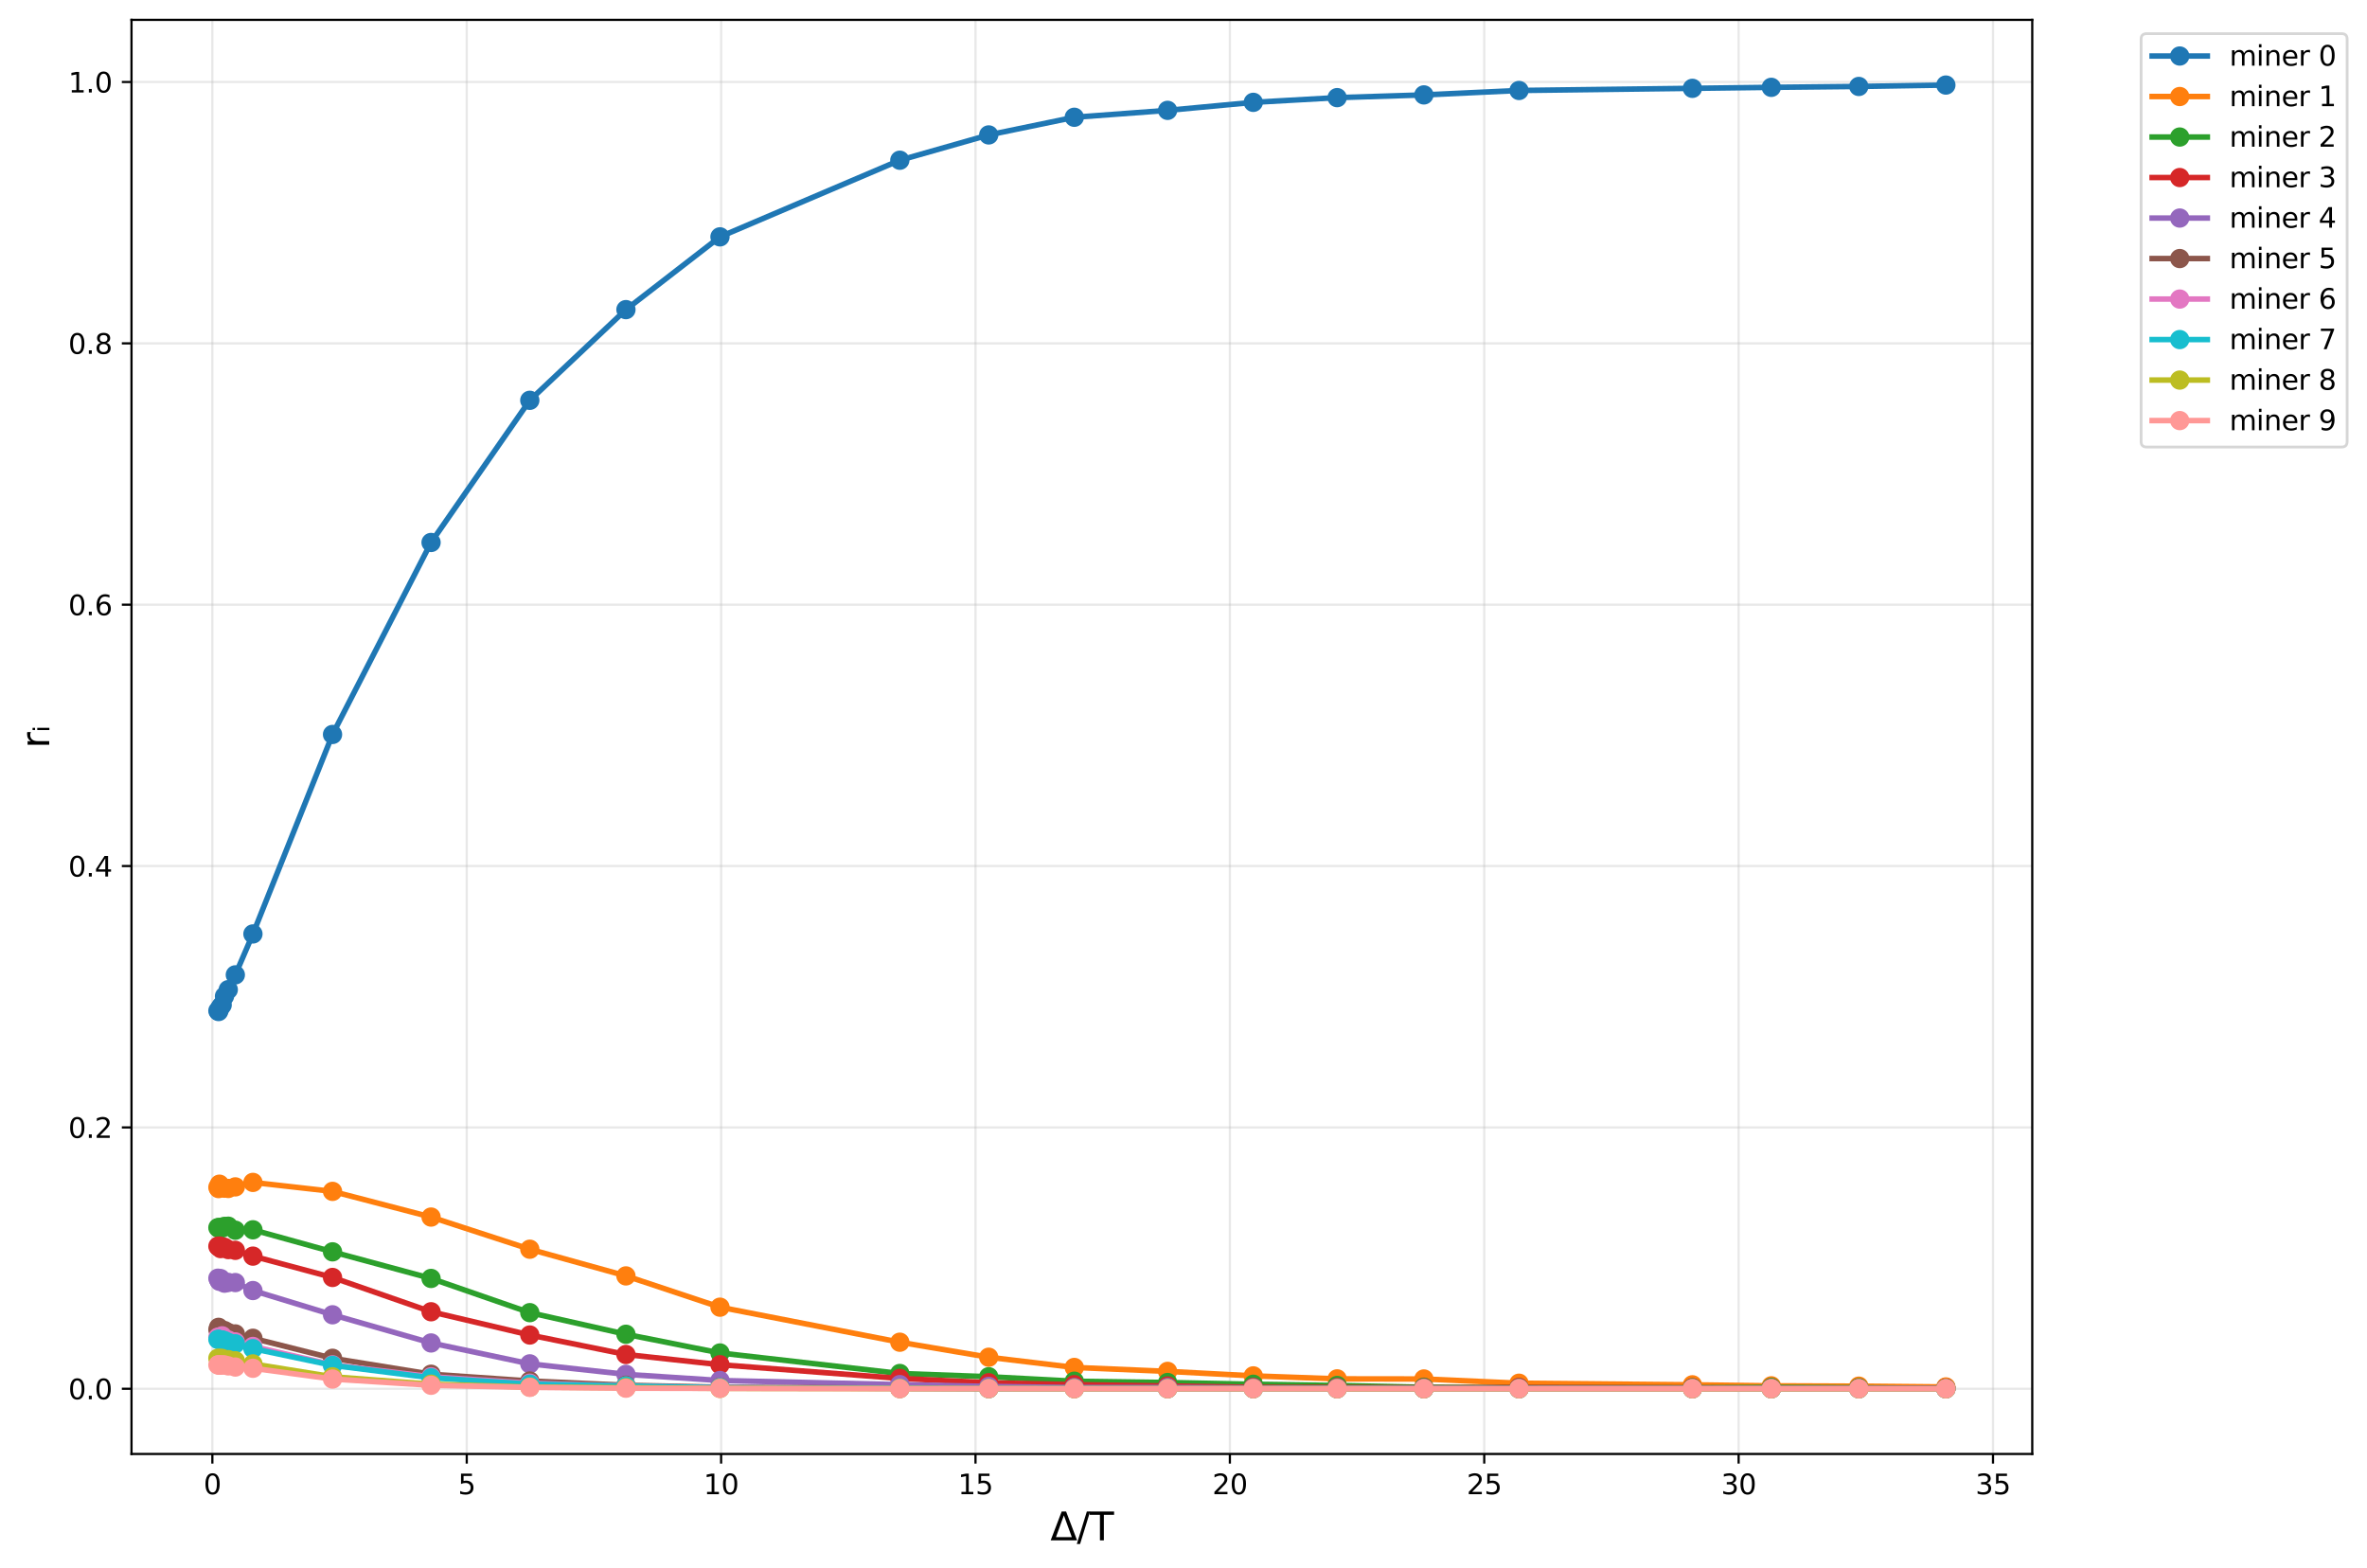 <?xml version="1.0" encoding="utf-8" standalone="no"?>
<!DOCTYPE svg PUBLIC "-//W3C//DTD SVG 1.1//EN"
  "http://www.w3.org/Graphics/SVG/1.1/DTD/svg11.dtd">
<svg xmlns:xlink="http://www.w3.org/1999/xlink" width="857.743pt" height="568.268pt" viewBox="0 0 857.743 568.268" xmlns="http://www.w3.org/2000/svg" version="1.1">
 <defs>
  <style type="text/css">*{stroke-linejoin: round; stroke-linecap: butt}</style>
 </defs>
 <g id="figure_1">
  <g id="patch_1">
   <path d="M 0 568.268 
L 857.743 568.268 
L 857.743 0 
L 0 0 
z
" style="fill: #ffffff"/>
  </g>
  <g id="axes_1">
   <g id="patch_2">
    <path d="M 47.653 526.84 
L 736.442 526.84 
L 736.442 7.2 
L 47.653 7.2 
z
" style="fill: #ffffff"/>
   </g>
   <g id="matplotlib.axis_1">
    <g id="xtick_1">
     <g id="line2d_1">
      <path d="M 76.956 526.84 
L 76.956 7.2 
" clip-path="url(#p7cbf0d4d44)" style="fill: none; stroke: #b0b0b0; stroke-opacity: 0.3; stroke-width: 0.8; stroke-linecap: square"/>
     </g>
     <g id="line2d_2">
      <defs>
       <path id="m2831b2f66e" d="M 0 0 
L 0 3.5 
" style="stroke: #000000; stroke-width: 0.8"/>
      </defs>
      <g>
       <use xlink:href="#m2831b2f66e" x="76.956" y="526.84" style="stroke: #000000; stroke-width: 0.8"/>
      </g>
     </g>
     <g id="text_1">
      <!-- 0 -->
      <g transform="translate(73.775 541.438) scale(0.1 -0.1)">
       <defs>
        <path id="DejaVuSans-30" d="M 2034 4250 
Q 1547 4250 1301 3770 
Q 1056 3291 1056 2328 
Q 1056 1369 1301 889 
Q 1547 409 2034 409 
Q 2525 409 2770 889 
Q 3016 1369 3016 2328 
Q 3016 3291 2770 3770 
Q 2525 4250 2034 4250 
z
M 2034 4750 
Q 2819 4750 3233 4129 
Q 3647 3509 3647 2328 
Q 3647 1150 3233 529 
Q 2819 -91 2034 -91 
Q 1250 -91 836 529 
Q 422 1150 422 2328 
Q 422 3509 836 4129 
Q 1250 4750 2034 4750 
z
" transform="scale(0.016)"/>
       </defs>
       <use xlink:href="#DejaVuSans-30"/>
      </g>
     </g>
    </g>
    <g id="xtick_2">
     <g id="line2d_3">
      <path d="M 169.136 526.84 
L 169.136 7.2 
" clip-path="url(#p7cbf0d4d44)" style="fill: none; stroke: #b0b0b0; stroke-opacity: 0.3; stroke-width: 0.8; stroke-linecap: square"/>
     </g>
     <g id="line2d_4">
      <g>
       <use xlink:href="#m2831b2f66e" x="169.136" y="526.84" style="stroke: #000000; stroke-width: 0.8"/>
      </g>
     </g>
     <g id="text_2">
      <!-- 5 -->
      <g transform="translate(165.955 541.438) scale(0.1 -0.1)">
       <defs>
        <path id="DejaVuSans-35" d="M 691 4666 
L 3169 4666 
L 3169 4134 
L 1269 4134 
L 1269 2991 
Q 1406 3038 1543 3061 
Q 1681 3084 1819 3084 
Q 2600 3084 3056 2656 
Q 3513 2228 3513 1497 
Q 3513 744 3044 326 
Q 2575 -91 1722 -91 
Q 1428 -91 1123 -41 
Q 819 9 494 109 
L 494 744 
Q 775 591 1075 516 
Q 1375 441 1709 441 
Q 2250 441 2565 725 
Q 2881 1009 2881 1497 
Q 2881 1984 2565 2268 
Q 2250 2553 1709 2553 
Q 1456 2553 1204 2497 
Q 953 2441 691 2322 
L 691 4666 
z
" transform="scale(0.016)"/>
       </defs>
       <use xlink:href="#DejaVuSans-35"/>
      </g>
     </g>
    </g>
    <g id="xtick_3">
     <g id="line2d_5">
      <path d="M 261.316 526.84 
L 261.316 7.2 
" clip-path="url(#p7cbf0d4d44)" style="fill: none; stroke: #b0b0b0; stroke-opacity: 0.3; stroke-width: 0.8; stroke-linecap: square"/>
     </g>
     <g id="line2d_6">
      <g>
       <use xlink:href="#m2831b2f66e" x="261.316" y="526.84" style="stroke: #000000; stroke-width: 0.8"/>
      </g>
     </g>
     <g id="text_3">
      <!-- 10 -->
      <g transform="translate(254.953 541.438) scale(0.1 -0.1)">
       <defs>
        <path id="DejaVuSans-31" d="M 794 531 
L 1825 531 
L 1825 4091 
L 703 3866 
L 703 4441 
L 1819 4666 
L 2450 4666 
L 2450 531 
L 3481 531 
L 3481 0 
L 794 0 
L 794 531 
z
" transform="scale(0.016)"/>
       </defs>
       <use xlink:href="#DejaVuSans-31"/>
       <use xlink:href="#DejaVuSans-30" transform="translate(63.623 0)"/>
      </g>
     </g>
    </g>
    <g id="xtick_4">
     <g id="line2d_7">
      <path d="M 353.496 526.84 
L 353.496 7.2 
" clip-path="url(#p7cbf0d4d44)" style="fill: none; stroke: #b0b0b0; stroke-opacity: 0.3; stroke-width: 0.8; stroke-linecap: square"/>
     </g>
     <g id="line2d_8">
      <g>
       <use xlink:href="#m2831b2f66e" x="353.496" y="526.84" style="stroke: #000000; stroke-width: 0.8"/>
      </g>
     </g>
     <g id="text_4">
      <!-- 15 -->
      <g transform="translate(347.133 541.438) scale(0.1 -0.1)">
       <use xlink:href="#DejaVuSans-31"/>
       <use xlink:href="#DejaVuSans-35" transform="translate(63.623 0)"/>
      </g>
     </g>
    </g>
    <g id="xtick_5">
     <g id="line2d_9">
      <path d="M 445.675 526.84 
L 445.675 7.2 
" clip-path="url(#p7cbf0d4d44)" style="fill: none; stroke: #b0b0b0; stroke-opacity: 0.3; stroke-width: 0.8; stroke-linecap: square"/>
     </g>
     <g id="line2d_10">
      <g>
       <use xlink:href="#m2831b2f66e" x="445.675" y="526.84" style="stroke: #000000; stroke-width: 0.8"/>
      </g>
     </g>
     <g id="text_5">
      <!-- 20 -->
      <g transform="translate(439.313 541.438) scale(0.1 -0.1)">
       <defs>
        <path id="DejaVuSans-32" d="M 1228 531 
L 3431 531 
L 3431 0 
L 469 0 
L 469 531 
Q 828 903 1448 1529 
Q 2069 2156 2228 2338 
Q 2531 2678 2651 2914 
Q 2772 3150 2772 3378 
Q 2772 3750 2511 3984 
Q 2250 4219 1831 4219 
Q 1534 4219 1204 4116 
Q 875 4013 500 3803 
L 500 4441 
Q 881 4594 1212 4672 
Q 1544 4750 1819 4750 
Q 2544 4750 2975 4387 
Q 3406 4025 3406 3419 
Q 3406 3131 3298 2873 
Q 3191 2616 2906 2266 
Q 2828 2175 2409 1742 
Q 1991 1309 1228 531 
z
" transform="scale(0.016)"/>
       </defs>
       <use xlink:href="#DejaVuSans-32"/>
       <use xlink:href="#DejaVuSans-30" transform="translate(63.623 0)"/>
      </g>
     </g>
    </g>
    <g id="xtick_6">
     <g id="line2d_11">
      <path d="M 537.855 526.84 
L 537.855 7.2 
" clip-path="url(#p7cbf0d4d44)" style="fill: none; stroke: #b0b0b0; stroke-opacity: 0.3; stroke-width: 0.8; stroke-linecap: square"/>
     </g>
     <g id="line2d_12">
      <g>
       <use xlink:href="#m2831b2f66e" x="537.855" y="526.84" style="stroke: #000000; stroke-width: 0.8"/>
      </g>
     </g>
     <g id="text_6">
      <!-- 25 -->
      <g transform="translate(531.493 541.438) scale(0.1 -0.1)">
       <use xlink:href="#DejaVuSans-32"/>
       <use xlink:href="#DejaVuSans-35" transform="translate(63.623 0)"/>
      </g>
     </g>
    </g>
    <g id="xtick_7">
     <g id="line2d_13">
      <path d="M 630.035 526.84 
L 630.035 7.2 
" clip-path="url(#p7cbf0d4d44)" style="fill: none; stroke: #b0b0b0; stroke-opacity: 0.3; stroke-width: 0.8; stroke-linecap: square"/>
     </g>
     <g id="line2d_14">
      <g>
       <use xlink:href="#m2831b2f66e" x="630.035" y="526.84" style="stroke: #000000; stroke-width: 0.8"/>
      </g>
     </g>
     <g id="text_7">
      <!-- 30 -->
      <g transform="translate(623.673 541.438) scale(0.1 -0.1)">
       <defs>
        <path id="DejaVuSans-33" d="M 2597 2516 
Q 3050 2419 3304 2112 
Q 3559 1806 3559 1356 
Q 3559 666 3084 287 
Q 2609 -91 1734 -91 
Q 1441 -91 1130 -33 
Q 819 25 488 141 
L 488 750 
Q 750 597 1062 519 
Q 1375 441 1716 441 
Q 2309 441 2620 675 
Q 2931 909 2931 1356 
Q 2931 1769 2642 2001 
Q 2353 2234 1838 2234 
L 1294 2234 
L 1294 2753 
L 1863 2753 
Q 2328 2753 2575 2939 
Q 2822 3125 2822 3475 
Q 2822 3834 2567 4026 
Q 2313 4219 1838 4219 
Q 1578 4219 1281 4162 
Q 984 4106 628 3988 
L 628 4550 
Q 988 4650 1302 4700 
Q 1616 4750 1894 4750 
Q 2613 4750 3031 4423 
Q 3450 4097 3450 3541 
Q 3450 3153 3228 2886 
Q 3006 2619 2597 2516 
z
" transform="scale(0.016)"/>
       </defs>
       <use xlink:href="#DejaVuSans-33"/>
       <use xlink:href="#DejaVuSans-30" transform="translate(63.623 0)"/>
      </g>
     </g>
    </g>
    <g id="xtick_8">
     <g id="line2d_15">
      <path d="M 722.215 526.84 
L 722.215 7.2 
" clip-path="url(#p7cbf0d4d44)" style="fill: none; stroke: #b0b0b0; stroke-opacity: 0.3; stroke-width: 0.8; stroke-linecap: square"/>
     </g>
     <g id="line2d_16">
      <g>
       <use xlink:href="#m2831b2f66e" x="722.215" y="526.84" style="stroke: #000000; stroke-width: 0.8"/>
      </g>
     </g>
     <g id="text_8">
      <!-- 35 -->
      <g transform="translate(715.853 541.438) scale(0.1 -0.1)">
       <use xlink:href="#DejaVuSans-33"/>
       <use xlink:href="#DejaVuSans-35" transform="translate(63.623 0)"/>
      </g>
     </g>
    </g>
    <g id="text_9">
     <!-- Δ/T -->
     <g transform="translate(380.625 558.156) scale(0.14 -0.14)">
      <defs>
       <path id="DejaVuSans-394" d="M 2188 4044 
L 906 525 
L 3472 525 
L 2188 4044 
z
M 50 0 
L 1831 4666 
L 2547 4666 
L 4325 0 
L 50 0 
z
" transform="scale(0.016)"/>
       <path id="DejaVuSans-2f" d="M 1625 4666 
L 2156 4666 
L 531 -594 
L 0 -594 
L 1625 4666 
z
" transform="scale(0.016)"/>
       <path id="DejaVuSans-54" d="M -19 4666 
L 3928 4666 
L 3928 4134 
L 2272 4134 
L 2272 0 
L 1638 0 
L 1638 4134 
L -19 4134 
L -19 4666 
z
" transform="scale(0.016)"/>
      </defs>
      <use xlink:href="#DejaVuSans-394"/>
      <use xlink:href="#DejaVuSans-2f" transform="translate(68.408 0)"/>
      <use xlink:href="#DejaVuSans-54" transform="translate(102.1 0)"/>
     </g>
    </g>
   </g>
   <g id="matplotlib.axis_2">
    <g id="ytick_1">
     <g id="line2d_17">
      <path d="M 47.653 503.22 
L 736.442 503.22 
" clip-path="url(#p7cbf0d4d44)" style="fill: none; stroke: #b0b0b0; stroke-opacity: 0.3; stroke-width: 0.8; stroke-linecap: square"/>
     </g>
     <g id="line2d_18">
      <defs>
       <path id="mbc1e1a2fc8" d="M 0 0 
L -3.5 0 
" style="stroke: #000000; stroke-width: 0.8"/>
      </defs>
      <g>
       <use xlink:href="#mbc1e1a2fc8" x="47.653" y="503.22" style="stroke: #000000; stroke-width: 0.8"/>
      </g>
     </g>
     <g id="text_10">
      <!-- 0.0 -->
      <g transform="translate(24.749 507.019) scale(0.1 -0.1)">
       <defs>
        <path id="DejaVuSans-2e" d="M 684 794 
L 1344 794 
L 1344 0 
L 684 0 
L 684 794 
z
" transform="scale(0.016)"/>
       </defs>
       <use xlink:href="#DejaVuSans-30"/>
       <use xlink:href="#DejaVuSans-2e" transform="translate(63.623 0)"/>
       <use xlink:href="#DejaVuSans-30" transform="translate(95.41 0)"/>
      </g>
     </g>
    </g>
    <g id="ytick_2">
     <g id="line2d_19">
      <path d="M 47.653 408.518 
L 736.442 408.518 
" clip-path="url(#p7cbf0d4d44)" style="fill: none; stroke: #b0b0b0; stroke-opacity: 0.3; stroke-width: 0.8; stroke-linecap: square"/>
     </g>
     <g id="line2d_20">
      <g>
       <use xlink:href="#mbc1e1a2fc8" x="47.653" y="408.518" style="stroke: #000000; stroke-width: 0.8"/>
      </g>
     </g>
     <g id="text_11">
      <!-- 0.2 -->
      <g transform="translate(24.749 412.318) scale(0.1 -0.1)">
       <use xlink:href="#DejaVuSans-30"/>
       <use xlink:href="#DejaVuSans-2e" transform="translate(63.623 0)"/>
       <use xlink:href="#DejaVuSans-32" transform="translate(95.41 0)"/>
      </g>
     </g>
    </g>
    <g id="ytick_3">
     <g id="line2d_21">
      <path d="M 47.653 313.817 
L 736.442 313.817 
" clip-path="url(#p7cbf0d4d44)" style="fill: none; stroke: #b0b0b0; stroke-opacity: 0.3; stroke-width: 0.8; stroke-linecap: square"/>
     </g>
     <g id="line2d_22">
      <g>
       <use xlink:href="#mbc1e1a2fc8" x="47.653" y="313.817" style="stroke: #000000; stroke-width: 0.8"/>
      </g>
     </g>
     <g id="text_12">
      <!-- 0.4 -->
      <g transform="translate(24.749 317.616) scale(0.1 -0.1)">
       <defs>
        <path id="DejaVuSans-34" d="M 2419 4116 
L 825 1625 
L 2419 1625 
L 2419 4116 
z
M 2253 4666 
L 3047 4666 
L 3047 1625 
L 3713 1625 
L 3713 1100 
L 3047 1100 
L 3047 0 
L 2419 0 
L 2419 1100 
L 313 1100 
L 313 1709 
L 2253 4666 
z
" transform="scale(0.016)"/>
       </defs>
       <use xlink:href="#DejaVuSans-30"/>
       <use xlink:href="#DejaVuSans-2e" transform="translate(63.623 0)"/>
       <use xlink:href="#DejaVuSans-34" transform="translate(95.41 0)"/>
      </g>
     </g>
    </g>
    <g id="ytick_4">
     <g id="line2d_23">
      <path d="M 47.653 219.115 
L 736.442 219.115 
" clip-path="url(#p7cbf0d4d44)" style="fill: none; stroke: #b0b0b0; stroke-opacity: 0.3; stroke-width: 0.8; stroke-linecap: square"/>
     </g>
     <g id="line2d_24">
      <g>
       <use xlink:href="#mbc1e1a2fc8" x="47.653" y="219.115" style="stroke: #000000; stroke-width: 0.8"/>
      </g>
     </g>
     <g id="text_13">
      <!-- 0.6 -->
      <g transform="translate(24.749 222.914) scale(0.1 -0.1)">
       <defs>
        <path id="DejaVuSans-36" d="M 2113 2584 
Q 1688 2584 1439 2293 
Q 1191 2003 1191 1497 
Q 1191 994 1439 701 
Q 1688 409 2113 409 
Q 2538 409 2786 701 
Q 3034 994 3034 1497 
Q 3034 2003 2786 2293 
Q 2538 2584 2113 2584 
z
M 3366 4563 
L 3366 3988 
Q 3128 4100 2886 4159 
Q 2644 4219 2406 4219 
Q 1781 4219 1451 3797 
Q 1122 3375 1075 2522 
Q 1259 2794 1537 2939 
Q 1816 3084 2150 3084 
Q 2853 3084 3261 2657 
Q 3669 2231 3669 1497 
Q 3669 778 3244 343 
Q 2819 -91 2113 -91 
Q 1303 -91 875 529 
Q 447 1150 447 2328 
Q 447 3434 972 4092 
Q 1497 4750 2381 4750 
Q 2619 4750 2861 4703 
Q 3103 4656 3366 4563 
z
" transform="scale(0.016)"/>
       </defs>
       <use xlink:href="#DejaVuSans-30"/>
       <use xlink:href="#DejaVuSans-2e" transform="translate(63.623 0)"/>
       <use xlink:href="#DejaVuSans-36" transform="translate(95.41 0)"/>
      </g>
     </g>
    </g>
    <g id="ytick_5">
     <g id="line2d_25">
      <path d="M 47.653 124.414 
L 736.442 124.414 
" clip-path="url(#p7cbf0d4d44)" style="fill: none; stroke: #b0b0b0; stroke-opacity: 0.3; stroke-width: 0.8; stroke-linecap: square"/>
     </g>
     <g id="line2d_26">
      <g>
       <use xlink:href="#mbc1e1a2fc8" x="47.653" y="124.414" style="stroke: #000000; stroke-width: 0.8"/>
      </g>
     </g>
     <g id="text_14">
      <!-- 0.8 -->
      <g transform="translate(24.749 128.213) scale(0.1 -0.1)">
       <defs>
        <path id="DejaVuSans-38" d="M 2034 2216 
Q 1584 2216 1326 1975 
Q 1069 1734 1069 1313 
Q 1069 891 1326 650 
Q 1584 409 2034 409 
Q 2484 409 2743 651 
Q 3003 894 3003 1313 
Q 3003 1734 2745 1975 
Q 2488 2216 2034 2216 
z
M 1403 2484 
Q 997 2584 770 2862 
Q 544 3141 544 3541 
Q 544 4100 942 4425 
Q 1341 4750 2034 4750 
Q 2731 4750 3128 4425 
Q 3525 4100 3525 3541 
Q 3525 3141 3298 2862 
Q 3072 2584 2669 2484 
Q 3125 2378 3379 2068 
Q 3634 1759 3634 1313 
Q 3634 634 3220 271 
Q 2806 -91 2034 -91 
Q 1263 -91 848 271 
Q 434 634 434 1313 
Q 434 1759 690 2068 
Q 947 2378 1403 2484 
z
M 1172 3481 
Q 1172 3119 1398 2916 
Q 1625 2713 2034 2713 
Q 2441 2713 2670 2916 
Q 2900 3119 2900 3481 
Q 2900 3844 2670 4047 
Q 2441 4250 2034 4250 
Q 1625 4250 1398 4047 
Q 1172 3844 1172 3481 
z
" transform="scale(0.016)"/>
       </defs>
       <use xlink:href="#DejaVuSans-30"/>
       <use xlink:href="#DejaVuSans-2e" transform="translate(63.623 0)"/>
       <use xlink:href="#DejaVuSans-38" transform="translate(95.41 0)"/>
      </g>
     </g>
    </g>
    <g id="ytick_6">
     <g id="line2d_27">
      <path d="M 47.653 29.712 
L 736.442 29.712 
" clip-path="url(#p7cbf0d4d44)" style="fill: none; stroke: #b0b0b0; stroke-opacity: 0.3; stroke-width: 0.8; stroke-linecap: square"/>
     </g>
     <g id="line2d_28">
      <g>
       <use xlink:href="#mbc1e1a2fc8" x="47.653" y="29.712" style="stroke: #000000; stroke-width: 0.8"/>
      </g>
     </g>
     <g id="text_15">
      <!-- 1.0 -->
      <g transform="translate(24.749 33.511) scale(0.1 -0.1)">
       <use xlink:href="#DejaVuSans-31"/>
       <use xlink:href="#DejaVuSans-2e" transform="translate(63.623 0)"/>
       <use xlink:href="#DejaVuSans-30" transform="translate(95.41 0)"/>
      </g>
     </g>
    </g>
    <g id="text_16">
     <!-- rᵢ -->
     <g transform="translate(17.838 271.149) rotate(-90) scale(0.14 -0.14)">
      <defs>
       <path id="DejaVuSans-72" d="M 2631 2963 
Q 2534 3019 2420 3045 
Q 2306 3072 2169 3072 
Q 1681 3072 1420 2755 
Q 1159 2438 1159 1844 
L 1159 0 
L 581 0 
L 581 3500 
L 1159 3500 
L 1159 2956 
Q 1341 3275 1631 3429 
Q 1922 3584 2338 3584 
Q 2397 3584 2469 3576 
Q 2541 3569 2628 3553 
L 2631 2963 
z
" transform="scale(0.016)"/>
       <path id="DejaVuSans-1d62" d="M 381 1935 
L 744 1935 
L 744 -24 
L 381 -24 
L 381 1935 
z
M 381 2697 
L 744 2697 
L 744 2291 
L 381 2291 
L 381 2697 
z
" transform="scale(0.016)"/>
      </defs>
      <use xlink:href="#DejaVuSans-72"/>
      <use xlink:href="#DejaVuSans-1d62" transform="translate(41.113 0)"/>
     </g>
    </g>
   </g>
   <g id="line2d_29">
    <path d="M 78.961 366.253 
L 79.209 366.532 
L 79.519 365.671 
L 79.937 364.833 
L 80.509 364.146 
L 81.353 360.973 
L 82.721 358.606 
L 85.276 353.241 
L 91.655 338.416 
L 120.501 266.135 
L 156.207 196.567 
L 191.985 145.054 
L 226.824 112.192 
L 260.903 85.823 
L 326.071 58.061 
L 358.284 48.894 
L 389.3 42.492 
L 423.108 39.987 
L 454.16 37.085 
L 484.547 35.375 
L 515.982 34.39 
L 550.453 32.785 
L 613.286 32.009 
L 641.877 31.649 
L 673.586 31.327 
L 705.134 30.82 
" clip-path="url(#p7cbf0d4d44)" style="fill: none; stroke: #1f77b4; stroke-width: 2; stroke-linecap: square"/>
    <defs>
     <path id="md57fd8e757" d="M 0 3 
C 0.796 3 1.559 2.684 2.121 2.121 
C 2.684 1.559 3 0.796 3 0 
C 3 -0.796 2.684 -1.559 2.121 -2.121 
C 1.559 -2.684 0.796 -3 0 -3 
C -0.796 -3 -1.559 -2.684 -2.121 -2.121 
C -2.684 -1.559 -3 -0.796 -3 0 
C -3 0.796 -2.684 1.559 -2.121 2.121 
C -1.559 2.684 -0.796 3 0 3 
z
" style="stroke: #1f77b4"/>
    </defs>
    <g clip-path="url(#p7cbf0d4d44)">
     <use xlink:href="#md57fd8e757" x="78.961" y="366.253" style="fill: #1f77b4; stroke: #1f77b4"/>
     <use xlink:href="#md57fd8e757" x="79.209" y="366.532" style="fill: #1f77b4; stroke: #1f77b4"/>
     <use xlink:href="#md57fd8e757" x="79.519" y="365.671" style="fill: #1f77b4; stroke: #1f77b4"/>
     <use xlink:href="#md57fd8e757" x="79.937" y="364.833" style="fill: #1f77b4; stroke: #1f77b4"/>
     <use xlink:href="#md57fd8e757" x="80.509" y="364.146" style="fill: #1f77b4; stroke: #1f77b4"/>
     <use xlink:href="#md57fd8e757" x="81.353" y="360.973" style="fill: #1f77b4; stroke: #1f77b4"/>
     <use xlink:href="#md57fd8e757" x="82.721" y="358.606" style="fill: #1f77b4; stroke: #1f77b4"/>
     <use xlink:href="#md57fd8e757" x="85.276" y="353.241" style="fill: #1f77b4; stroke: #1f77b4"/>
     <use xlink:href="#md57fd8e757" x="91.655" y="338.416" style="fill: #1f77b4; stroke: #1f77b4"/>
     <use xlink:href="#md57fd8e757" x="120.501" y="266.135" style="fill: #1f77b4; stroke: #1f77b4"/>
     <use xlink:href="#md57fd8e757" x="156.207" y="196.567" style="fill: #1f77b4; stroke: #1f77b4"/>
     <use xlink:href="#md57fd8e757" x="191.985" y="145.054" style="fill: #1f77b4; stroke: #1f77b4"/>
     <use xlink:href="#md57fd8e757" x="226.824" y="112.192" style="fill: #1f77b4; stroke: #1f77b4"/>
     <use xlink:href="#md57fd8e757" x="260.903" y="85.823" style="fill: #1f77b4; stroke: #1f77b4"/>
     <use xlink:href="#md57fd8e757" x="326.071" y="58.061" style="fill: #1f77b4; stroke: #1f77b4"/>
     <use xlink:href="#md57fd8e757" x="358.284" y="48.894" style="fill: #1f77b4; stroke: #1f77b4"/>
     <use xlink:href="#md57fd8e757" x="389.3" y="42.492" style="fill: #1f77b4; stroke: #1f77b4"/>
     <use xlink:href="#md57fd8e757" x="423.108" y="39.987" style="fill: #1f77b4; stroke: #1f77b4"/>
     <use xlink:href="#md57fd8e757" x="454.16" y="37.085" style="fill: #1f77b4; stroke: #1f77b4"/>
     <use xlink:href="#md57fd8e757" x="484.547" y="35.375" style="fill: #1f77b4; stroke: #1f77b4"/>
     <use xlink:href="#md57fd8e757" x="515.982" y="34.39" style="fill: #1f77b4; stroke: #1f77b4"/>
     <use xlink:href="#md57fd8e757" x="550.453" y="32.785" style="fill: #1f77b4; stroke: #1f77b4"/>
     <use xlink:href="#md57fd8e757" x="613.286" y="32.009" style="fill: #1f77b4; stroke: #1f77b4"/>
     <use xlink:href="#md57fd8e757" x="641.877" y="31.649" style="fill: #1f77b4; stroke: #1f77b4"/>
     <use xlink:href="#md57fd8e757" x="673.586" y="31.327" style="fill: #1f77b4; stroke: #1f77b4"/>
     <use xlink:href="#md57fd8e757" x="705.134" y="30.82" style="fill: #1f77b4; stroke: #1f77b4"/>
    </g>
   </g>
   <g id="line2d_30">
    <path d="M 78.961 430.2 
L 79.209 430.683 
L 79.519 429.097 
L 79.937 429.921 
L 80.509 430.125 
L 81.353 430.546 
L 82.721 430.641 
L 85.276 430.068 
L 91.655 428.448 
L 120.501 431.701 
L 156.207 441.006 
L 191.985 452.659 
L 226.824 462.328 
L 260.903 473.659 
L 326.071 486.354 
L 358.284 491.799 
L 389.3 495.497 
L 423.108 496.922 
L 454.16 498.551 
L 484.547 499.636 
L 515.982 499.678 
L 550.453 501.212 
L 613.286 501.79 
L 641.877 502.15 
L 673.586 502.273 
L 705.134 502.557 
" clip-path="url(#p7cbf0d4d44)" style="fill: none; stroke: #ff7f0e; stroke-width: 2; stroke-linecap: square"/>
    <defs>
     <path id="med774e2f2f" d="M 0 3 
C 0.796 3 1.559 2.684 2.121 2.121 
C 2.684 1.559 3 0.796 3 0 
C 3 -0.796 2.684 -1.559 2.121 -2.121 
C 1.559 -2.684 0.796 -3 0 -3 
C -0.796 -3 -1.559 -2.684 -2.121 -2.121 
C -2.684 -1.559 -3 -0.796 -3 0 
C -3 0.796 -2.684 1.559 -2.121 2.121 
C -1.559 2.684 -0.796 3 0 3 
z
" style="stroke: #ff7f0e"/>
    </defs>
    <g clip-path="url(#p7cbf0d4d44)">
     <use xlink:href="#med774e2f2f" x="78.961" y="430.2" style="fill: #ff7f0e; stroke: #ff7f0e"/>
     <use xlink:href="#med774e2f2f" x="79.209" y="430.683" style="fill: #ff7f0e; stroke: #ff7f0e"/>
     <use xlink:href="#med774e2f2f" x="79.519" y="429.097" style="fill: #ff7f0e; stroke: #ff7f0e"/>
     <use xlink:href="#med774e2f2f" x="79.937" y="429.921" style="fill: #ff7f0e; stroke: #ff7f0e"/>
     <use xlink:href="#med774e2f2f" x="80.509" y="430.125" style="fill: #ff7f0e; stroke: #ff7f0e"/>
     <use xlink:href="#med774e2f2f" x="81.353" y="430.546" style="fill: #ff7f0e; stroke: #ff7f0e"/>
     <use xlink:href="#med774e2f2f" x="82.721" y="430.641" style="fill: #ff7f0e; stroke: #ff7f0e"/>
     <use xlink:href="#med774e2f2f" x="85.276" y="430.068" style="fill: #ff7f0e; stroke: #ff7f0e"/>
     <use xlink:href="#med774e2f2f" x="91.655" y="428.448" style="fill: #ff7f0e; stroke: #ff7f0e"/>
     <use xlink:href="#med774e2f2f" x="120.501" y="431.701" style="fill: #ff7f0e; stroke: #ff7f0e"/>
     <use xlink:href="#med774e2f2f" x="156.207" y="441.006" style="fill: #ff7f0e; stroke: #ff7f0e"/>
     <use xlink:href="#med774e2f2f" x="191.985" y="452.659" style="fill: #ff7f0e; stroke: #ff7f0e"/>
     <use xlink:href="#med774e2f2f" x="226.824" y="462.328" style="fill: #ff7f0e; stroke: #ff7f0e"/>
     <use xlink:href="#med774e2f2f" x="260.903" y="473.659" style="fill: #ff7f0e; stroke: #ff7f0e"/>
     <use xlink:href="#med774e2f2f" x="326.071" y="486.354" style="fill: #ff7f0e; stroke: #ff7f0e"/>
     <use xlink:href="#med774e2f2f" x="358.284" y="491.799" style="fill: #ff7f0e; stroke: #ff7f0e"/>
     <use xlink:href="#med774e2f2f" x="389.3" y="495.497" style="fill: #ff7f0e; stroke: #ff7f0e"/>
     <use xlink:href="#med774e2f2f" x="423.108" y="496.922" style="fill: #ff7f0e; stroke: #ff7f0e"/>
     <use xlink:href="#med774e2f2f" x="454.16" y="498.551" style="fill: #ff7f0e; stroke: #ff7f0e"/>
     <use xlink:href="#med774e2f2f" x="484.547" y="499.636" style="fill: #ff7f0e; stroke: #ff7f0e"/>
     <use xlink:href="#med774e2f2f" x="515.982" y="499.678" style="fill: #ff7f0e; stroke: #ff7f0e"/>
     <use xlink:href="#med774e2f2f" x="550.453" y="501.212" style="fill: #ff7f0e; stroke: #ff7f0e"/>
     <use xlink:href="#med774e2f2f" x="613.286" y="501.79" style="fill: #ff7f0e; stroke: #ff7f0e"/>
     <use xlink:href="#med774e2f2f" x="641.877" y="502.15" style="fill: #ff7f0e; stroke: #ff7f0e"/>
     <use xlink:href="#med774e2f2f" x="673.586" y="502.273" style="fill: #ff7f0e; stroke: #ff7f0e"/>
     <use xlink:href="#med774e2f2f" x="705.134" y="502.557" style="fill: #ff7f0e; stroke: #ff7f0e"/>
    </g>
   </g>
   <g id="line2d_31">
    <path d="M 78.961 444.841 
L 79.209 444.846 
L 79.519 445.206 
L 79.937 444.751 
L 80.509 444.988 
L 81.353 444.387 
L 82.721 444.316 
L 85.276 445.774 
L 91.655 445.618 
L 120.501 453.606 
L 156.207 463.246 
L 191.985 475.643 
L 226.824 483.475 
L 260.903 490.251 
L 326.071 497.685 
L 358.284 498.854 
L 389.3 500.483 
L 423.108 500.952 
L 454.16 501.586 
L 484.547 502.031 
L 515.982 502.657 
L 550.453 502.799 
L 613.286 502.855 
L 641.877 502.728 
L 673.586 502.86 
L 705.134 503.045 
" clip-path="url(#p7cbf0d4d44)" style="fill: none; stroke: #2ca02c; stroke-width: 2; stroke-linecap: square"/>
    <defs>
     <path id="m2dd43cd442" d="M 0 3 
C 0.796 3 1.559 2.684 2.121 2.121 
C 2.684 1.559 3 0.796 3 0 
C 3 -0.796 2.684 -1.559 2.121 -2.121 
C 1.559 -2.684 0.796 -3 0 -3 
C -0.796 -3 -1.559 -2.684 -2.121 -2.121 
C -2.684 -1.559 -3 -0.796 -3 0 
C -3 0.796 -2.684 1.559 -2.121 2.121 
C -1.559 2.684 -0.796 3 0 3 
z
" style="stroke: #2ca02c"/>
    </defs>
    <g clip-path="url(#p7cbf0d4d44)">
     <use xlink:href="#m2dd43cd442" x="78.961" y="444.841" style="fill: #2ca02c; stroke: #2ca02c"/>
     <use xlink:href="#m2dd43cd442" x="79.209" y="444.846" style="fill: #2ca02c; stroke: #2ca02c"/>
     <use xlink:href="#m2dd43cd442" x="79.519" y="445.206" style="fill: #2ca02c; stroke: #2ca02c"/>
     <use xlink:href="#m2dd43cd442" x="79.937" y="444.751" style="fill: #2ca02c; stroke: #2ca02c"/>
     <use xlink:href="#m2dd43cd442" x="80.509" y="444.988" style="fill: #2ca02c; stroke: #2ca02c"/>
     <use xlink:href="#m2dd43cd442" x="81.353" y="444.387" style="fill: #2ca02c; stroke: #2ca02c"/>
     <use xlink:href="#m2dd43cd442" x="82.721" y="444.316" style="fill: #2ca02c; stroke: #2ca02c"/>
     <use xlink:href="#m2dd43cd442" x="85.276" y="445.774" style="fill: #2ca02c; stroke: #2ca02c"/>
     <use xlink:href="#m2dd43cd442" x="91.655" y="445.618" style="fill: #2ca02c; stroke: #2ca02c"/>
     <use xlink:href="#m2dd43cd442" x="120.501" y="453.606" style="fill: #2ca02c; stroke: #2ca02c"/>
     <use xlink:href="#m2dd43cd442" x="156.207" y="463.246" style="fill: #2ca02c; stroke: #2ca02c"/>
     <use xlink:href="#m2dd43cd442" x="191.985" y="475.643" style="fill: #2ca02c; stroke: #2ca02c"/>
     <use xlink:href="#m2dd43cd442" x="226.824" y="483.475" style="fill: #2ca02c; stroke: #2ca02c"/>
     <use xlink:href="#m2dd43cd442" x="260.903" y="490.251" style="fill: #2ca02c; stroke: #2ca02c"/>
     <use xlink:href="#m2dd43cd442" x="326.071" y="497.685" style="fill: #2ca02c; stroke: #2ca02c"/>
     <use xlink:href="#m2dd43cd442" x="358.284" y="498.854" style="fill: #2ca02c; stroke: #2ca02c"/>
     <use xlink:href="#m2dd43cd442" x="389.3" y="500.483" style="fill: #2ca02c; stroke: #2ca02c"/>
     <use xlink:href="#m2dd43cd442" x="423.108" y="500.952" style="fill: #2ca02c; stroke: #2ca02c"/>
     <use xlink:href="#m2dd43cd442" x="454.16" y="501.586" style="fill: #2ca02c; stroke: #2ca02c"/>
     <use xlink:href="#m2dd43cd442" x="484.547" y="502.031" style="fill: #2ca02c; stroke: #2ca02c"/>
     <use xlink:href="#m2dd43cd442" x="515.982" y="502.657" style="fill: #2ca02c; stroke: #2ca02c"/>
     <use xlink:href="#m2dd43cd442" x="550.453" y="502.799" style="fill: #2ca02c; stroke: #2ca02c"/>
     <use xlink:href="#m2dd43cd442" x="613.286" y="502.855" style="fill: #2ca02c; stroke: #2ca02c"/>
     <use xlink:href="#m2dd43cd442" x="641.877" y="502.728" style="fill: #2ca02c; stroke: #2ca02c"/>
     <use xlink:href="#m2dd43cd442" x="673.586" y="502.86" style="fill: #2ca02c; stroke: #2ca02c"/>
     <use xlink:href="#m2dd43cd442" x="705.134" y="503.045" style="fill: #2ca02c; stroke: #2ca02c"/>
    </g>
   </g>
   <g id="line2d_32">
    <path d="M 78.961 451.574 
L 79.209 451.764 
L 79.519 451.508 
L 79.937 452.432 
L 80.509 451.802 
L 81.353 451.949 
L 82.721 452.791 
L 85.276 453.061 
L 91.655 455.159 
L 120.501 462.891 
L 156.207 475.321 
L 191.985 483.749 
L 226.824 490.805 
L 260.903 494.507 
L 326.071 499.475 
L 358.284 501.032 
L 389.3 501.733 
L 423.108 502.202 
L 454.16 502.699 
L 484.547 502.742 
L 515.982 502.855 
L 550.453 502.775 
L 613.286 502.893 
L 641.877 502.974 
L 673.586 503.031 
L 705.134 502.997 
" clip-path="url(#p7cbf0d4d44)" style="fill: none; stroke: #d62728; stroke-width: 2; stroke-linecap: square"/>
    <defs>
     <path id="m8b64186acf" d="M 0 3 
C 0.796 3 1.559 2.684 2.121 2.121 
C 2.684 1.559 3 0.796 3 0 
C 3 -0.796 2.684 -1.559 2.121 -2.121 
C 1.559 -2.684 0.796 -3 0 -3 
C -0.796 -3 -1.559 -2.684 -2.121 -2.121 
C -2.684 -1.559 -3 -0.796 -3 0 
C -3 0.796 -2.684 1.559 -2.121 2.121 
C -1.559 2.684 -0.796 3 0 3 
z
" style="stroke: #d62728"/>
    </defs>
    <g clip-path="url(#p7cbf0d4d44)">
     <use xlink:href="#m8b64186acf" x="78.961" y="451.574" style="fill: #d62728; stroke: #d62728"/>
     <use xlink:href="#m8b64186acf" x="79.209" y="451.764" style="fill: #d62728; stroke: #d62728"/>
     <use xlink:href="#m8b64186acf" x="79.519" y="451.508" style="fill: #d62728; stroke: #d62728"/>
     <use xlink:href="#m8b64186acf" x="79.937" y="452.432" style="fill: #d62728; stroke: #d62728"/>
     <use xlink:href="#m8b64186acf" x="80.509" y="451.802" style="fill: #d62728; stroke: #d62728"/>
     <use xlink:href="#m8b64186acf" x="81.353" y="451.949" style="fill: #d62728; stroke: #d62728"/>
     <use xlink:href="#m8b64186acf" x="82.721" y="452.791" style="fill: #d62728; stroke: #d62728"/>
     <use xlink:href="#m8b64186acf" x="85.276" y="453.061" style="fill: #d62728; stroke: #d62728"/>
     <use xlink:href="#m8b64186acf" x="91.655" y="455.159" style="fill: #d62728; stroke: #d62728"/>
     <use xlink:href="#m8b64186acf" x="120.501" y="462.891" style="fill: #d62728; stroke: #d62728"/>
     <use xlink:href="#m8b64186acf" x="156.207" y="475.321" style="fill: #d62728; stroke: #d62728"/>
     <use xlink:href="#m8b64186acf" x="191.985" y="483.749" style="fill: #d62728; stroke: #d62728"/>
     <use xlink:href="#m8b64186acf" x="226.824" y="490.805" style="fill: #d62728; stroke: #d62728"/>
     <use xlink:href="#m8b64186acf" x="260.903" y="494.507" style="fill: #d62728; stroke: #d62728"/>
     <use xlink:href="#m8b64186acf" x="326.071" y="499.475" style="fill: #d62728; stroke: #d62728"/>
     <use xlink:href="#m8b64186acf" x="358.284" y="501.032" style="fill: #d62728; stroke: #d62728"/>
     <use xlink:href="#m8b64186acf" x="389.3" y="501.733" style="fill: #d62728; stroke: #d62728"/>
     <use xlink:href="#m8b64186acf" x="423.108" y="502.202" style="fill: #d62728; stroke: #d62728"/>
     <use xlink:href="#m8b64186acf" x="454.16" y="502.699" style="fill: #d62728; stroke: #d62728"/>
     <use xlink:href="#m8b64186acf" x="484.547" y="502.742" style="fill: #d62728; stroke: #d62728"/>
     <use xlink:href="#m8b64186acf" x="515.982" y="502.855" style="fill: #d62728; stroke: #d62728"/>
     <use xlink:href="#m8b64186acf" x="550.453" y="502.775" style="fill: #d62728; stroke: #d62728"/>
     <use xlink:href="#m8b64186acf" x="613.286" y="502.893" style="fill: #d62728; stroke: #d62728"/>
     <use xlink:href="#m8b64186acf" x="641.877" y="502.974" style="fill: #d62728; stroke: #d62728"/>
     <use xlink:href="#m8b64186acf" x="673.586" y="503.031" style="fill: #d62728; stroke: #d62728"/>
     <use xlink:href="#m8b64186acf" x="705.134" y="502.997" style="fill: #d62728; stroke: #d62728"/>
    </g>
   </g>
   <g id="line2d_33">
    <path d="M 78.961 463.156 
L 79.209 463.682 
L 79.519 464.283 
L 79.937 463.299 
L 80.509 464.141 
L 81.353 464.961 
L 82.721 464.691 
L 85.276 464.743 
L 91.655 467.631 
L 120.501 476.415 
L 156.207 486.624 
L 191.985 494.195 
L 226.824 498.002 
L 260.903 500.227 
L 326.071 501.714 
L 358.284 502.372 
L 389.3 502.78 
L 423.108 502.761 
L 454.16 502.917 
L 484.547 502.955 
L 515.982 503.068 
L 550.453 503.064 
L 613.286 503.116 
L 641.877 503.149 
L 673.586 503.135 
L 705.134 503.182 
" clip-path="url(#p7cbf0d4d44)" style="fill: none; stroke: #9467bd; stroke-width: 2; stroke-linecap: square"/>
    <defs>
     <path id="me7e34a1b9f" d="M 0 3 
C 0.796 3 1.559 2.684 2.121 2.121 
C 2.684 1.559 3 0.796 3 0 
C 3 -0.796 2.684 -1.559 2.121 -2.121 
C 1.559 -2.684 0.796 -3 0 -3 
C -0.796 -3 -1.559 -2.684 -2.121 -2.121 
C -2.684 -1.559 -3 -0.796 -3 0 
C -3 0.796 -2.684 1.559 -2.121 2.121 
C -1.559 2.684 -0.796 3 0 3 
z
" style="stroke: #9467bd"/>
    </defs>
    <g clip-path="url(#p7cbf0d4d44)">
     <use xlink:href="#me7e34a1b9f" x="78.961" y="463.156" style="fill: #9467bd; stroke: #9467bd"/>
     <use xlink:href="#me7e34a1b9f" x="79.209" y="463.682" style="fill: #9467bd; stroke: #9467bd"/>
     <use xlink:href="#me7e34a1b9f" x="79.519" y="464.283" style="fill: #9467bd; stroke: #9467bd"/>
     <use xlink:href="#me7e34a1b9f" x="79.937" y="463.299" style="fill: #9467bd; stroke: #9467bd"/>
     <use xlink:href="#me7e34a1b9f" x="80.509" y="464.141" style="fill: #9467bd; stroke: #9467bd"/>
     <use xlink:href="#me7e34a1b9f" x="81.353" y="464.961" style="fill: #9467bd; stroke: #9467bd"/>
     <use xlink:href="#me7e34a1b9f" x="82.721" y="464.691" style="fill: #9467bd; stroke: #9467bd"/>
     <use xlink:href="#me7e34a1b9f" x="85.276" y="464.743" style="fill: #9467bd; stroke: #9467bd"/>
     <use xlink:href="#me7e34a1b9f" x="91.655" y="467.631" style="fill: #9467bd; stroke: #9467bd"/>
     <use xlink:href="#me7e34a1b9f" x="120.501" y="476.415" style="fill: #9467bd; stroke: #9467bd"/>
     <use xlink:href="#me7e34a1b9f" x="156.207" y="486.624" style="fill: #9467bd; stroke: #9467bd"/>
     <use xlink:href="#me7e34a1b9f" x="191.985" y="494.195" style="fill: #9467bd; stroke: #9467bd"/>
     <use xlink:href="#me7e34a1b9f" x="226.824" y="498.002" style="fill: #9467bd; stroke: #9467bd"/>
     <use xlink:href="#me7e34a1b9f" x="260.903" y="500.227" style="fill: #9467bd; stroke: #9467bd"/>
     <use xlink:href="#me7e34a1b9f" x="326.071" y="501.714" style="fill: #9467bd; stroke: #9467bd"/>
     <use xlink:href="#me7e34a1b9f" x="358.284" y="502.372" style="fill: #9467bd; stroke: #9467bd"/>
     <use xlink:href="#me7e34a1b9f" x="389.3" y="502.78" style="fill: #9467bd; stroke: #9467bd"/>
     <use xlink:href="#me7e34a1b9f" x="423.108" y="502.761" style="fill: #9467bd; stroke: #9467bd"/>
     <use xlink:href="#me7e34a1b9f" x="454.16" y="502.917" style="fill: #9467bd; stroke: #9467bd"/>
     <use xlink:href="#me7e34a1b9f" x="484.547" y="502.955" style="fill: #9467bd; stroke: #9467bd"/>
     <use xlink:href="#me7e34a1b9f" x="515.982" y="503.068" style="fill: #9467bd; stroke: #9467bd"/>
     <use xlink:href="#me7e34a1b9f" x="550.453" y="503.064" style="fill: #9467bd; stroke: #9467bd"/>
     <use xlink:href="#me7e34a1b9f" x="613.286" y="503.116" style="fill: #9467bd; stroke: #9467bd"/>
     <use xlink:href="#me7e34a1b9f" x="641.877" y="503.149" style="fill: #9467bd; stroke: #9467bd"/>
     <use xlink:href="#me7e34a1b9f" x="673.586" y="503.135" style="fill: #9467bd; stroke: #9467bd"/>
     <use xlink:href="#me7e34a1b9f" x="705.134" y="503.182" style="fill: #9467bd; stroke: #9467bd"/>
    </g>
   </g>
   <g id="line2d_34">
    <path d="M 78.961 481.808 
L 79.209 480.96 
L 79.519 482.215 
L 79.937 482.021 
L 80.509 482.324 
L 81.353 482.135 
L 82.721 482.859 
L 85.276 483.347 
L 91.655 484.924 
L 120.501 492.178 
L 156.207 497.955 
L 191.985 500.403 
L 226.824 501.946 
L 260.903 502.633 
L 326.071 503.035 
L 358.284 503.102 
L 389.3 503.097 
L 423.108 503.111 
L 454.16 503.158 
L 484.547 503.206 
L 515.982 503.206 
L 550.453 503.196 
L 613.286 503.192 
L 641.877 503.215 
L 673.586 503.192 
L 705.134 503.215 
" clip-path="url(#p7cbf0d4d44)" style="fill: none; stroke: #8c564b; stroke-width: 2; stroke-linecap: square"/>
    <defs>
     <path id="mb697e4a601" d="M 0 3 
C 0.796 3 1.559 2.684 2.121 2.121 
C 2.684 1.559 3 0.796 3 0 
C 3 -0.796 2.684 -1.559 2.121 -2.121 
C 1.559 -2.684 0.796 -3 0 -3 
C -0.796 -3 -1.559 -2.684 -2.121 -2.121 
C -2.684 -1.559 -3 -0.796 -3 0 
C -3 0.796 -2.684 1.559 -2.121 2.121 
C -1.559 2.684 -0.796 3 0 3 
z
" style="stroke: #8c564b"/>
    </defs>
    <g clip-path="url(#p7cbf0d4d44)">
     <use xlink:href="#mb697e4a601" x="78.961" y="481.808" style="fill: #8c564b; stroke: #8c564b"/>
     <use xlink:href="#mb697e4a601" x="79.209" y="480.96" style="fill: #8c564b; stroke: #8c564b"/>
     <use xlink:href="#mb697e4a601" x="79.519" y="482.215" style="fill: #8c564b; stroke: #8c564b"/>
     <use xlink:href="#mb697e4a601" x="79.937" y="482.021" style="fill: #8c564b; stroke: #8c564b"/>
     <use xlink:href="#mb697e4a601" x="80.509" y="482.324" style="fill: #8c564b; stroke: #8c564b"/>
     <use xlink:href="#mb697e4a601" x="81.353" y="482.135" style="fill: #8c564b; stroke: #8c564b"/>
     <use xlink:href="#mb697e4a601" x="82.721" y="482.859" style="fill: #8c564b; stroke: #8c564b"/>
     <use xlink:href="#mb697e4a601" x="85.276" y="483.347" style="fill: #8c564b; stroke: #8c564b"/>
     <use xlink:href="#mb697e4a601" x="91.655" y="484.924" style="fill: #8c564b; stroke: #8c564b"/>
     <use xlink:href="#mb697e4a601" x="120.501" y="492.178" style="fill: #8c564b; stroke: #8c564b"/>
     <use xlink:href="#mb697e4a601" x="156.207" y="497.955" style="fill: #8c564b; stroke: #8c564b"/>
     <use xlink:href="#mb697e4a601" x="191.985" y="500.403" style="fill: #8c564b; stroke: #8c564b"/>
     <use xlink:href="#mb697e4a601" x="226.824" y="501.946" style="fill: #8c564b; stroke: #8c564b"/>
     <use xlink:href="#mb697e4a601" x="260.903" y="502.633" style="fill: #8c564b; stroke: #8c564b"/>
     <use xlink:href="#mb697e4a601" x="326.071" y="503.035" style="fill: #8c564b; stroke: #8c564b"/>
     <use xlink:href="#mb697e4a601" x="358.284" y="503.102" style="fill: #8c564b; stroke: #8c564b"/>
     <use xlink:href="#mb697e4a601" x="389.3" y="503.097" style="fill: #8c564b; stroke: #8c564b"/>
     <use xlink:href="#mb697e4a601" x="423.108" y="503.111" style="fill: #8c564b; stroke: #8c564b"/>
     <use xlink:href="#mb697e4a601" x="454.16" y="503.158" style="fill: #8c564b; stroke: #8c564b"/>
     <use xlink:href="#mb697e4a601" x="484.547" y="503.206" style="fill: #8c564b; stroke: #8c564b"/>
     <use xlink:href="#mb697e4a601" x="515.982" y="503.206" style="fill: #8c564b; stroke: #8c564b"/>
     <use xlink:href="#mb697e4a601" x="550.453" y="503.196" style="fill: #8c564b; stroke: #8c564b"/>
     <use xlink:href="#mb697e4a601" x="613.286" y="503.192" style="fill: #8c564b; stroke: #8c564b"/>
     <use xlink:href="#mb697e4a601" x="641.877" y="503.215" style="fill: #8c564b; stroke: #8c564b"/>
     <use xlink:href="#mb697e4a601" x="673.586" y="503.192" style="fill: #8c564b; stroke: #8c564b"/>
     <use xlink:href="#mb697e4a601" x="705.134" y="503.215" style="fill: #8c564b; stroke: #8c564b"/>
    </g>
   </g>
   <g id="line2d_35">
    <path d="M 78.961 484.545 
L 79.209 484.578 
L 79.519 484.886 
L 79.937 484.445 
L 80.509 484.038 
L 81.353 485.25 
L 82.721 485.558 
L 85.276 486.235 
L 91.655 487.883 
L 120.501 494.541 
L 156.207 498.873 
L 191.985 501.203 
L 226.824 502.254 
L 260.903 502.799 
L 326.071 503.035 
L 358.284 503.158 
L 389.3 503.135 
L 423.108 503.182 
L 454.16 503.121 
L 484.547 503.168 
L 515.982 503.206 
L 550.453 503.22 
L 613.286 503.22 
L 641.877 503.196 
L 673.586 503.215 
L 705.134 503.22 
" clip-path="url(#p7cbf0d4d44)" style="fill: none; stroke: #e377c2; stroke-width: 2; stroke-linecap: square"/>
    <defs>
     <path id="m3901640e5b" d="M 0 3 
C 0.796 3 1.559 2.684 2.121 2.121 
C 2.684 1.559 3 0.796 3 0 
C 3 -0.796 2.684 -1.559 2.121 -2.121 
C 1.559 -2.684 0.796 -3 0 -3 
C -0.796 -3 -1.559 -2.684 -2.121 -2.121 
C -2.684 -1.559 -3 -0.796 -3 0 
C -3 0.796 -2.684 1.559 -2.121 2.121 
C -1.559 2.684 -0.796 3 0 3 
z
" style="stroke: #e377c2"/>
    </defs>
    <g clip-path="url(#p7cbf0d4d44)">
     <use xlink:href="#m3901640e5b" x="78.961" y="484.545" style="fill: #e377c2; stroke: #e377c2"/>
     <use xlink:href="#m3901640e5b" x="79.209" y="484.578" style="fill: #e377c2; stroke: #e377c2"/>
     <use xlink:href="#m3901640e5b" x="79.519" y="484.886" style="fill: #e377c2; stroke: #e377c2"/>
     <use xlink:href="#m3901640e5b" x="79.937" y="484.445" style="fill: #e377c2; stroke: #e377c2"/>
     <use xlink:href="#m3901640e5b" x="80.509" y="484.038" style="fill: #e377c2; stroke: #e377c2"/>
     <use xlink:href="#m3901640e5b" x="81.353" y="485.25" style="fill: #e377c2; stroke: #e377c2"/>
     <use xlink:href="#m3901640e5b" x="82.721" y="485.558" style="fill: #e377c2; stroke: #e377c2"/>
     <use xlink:href="#m3901640e5b" x="85.276" y="486.235" style="fill: #e377c2; stroke: #e377c2"/>
     <use xlink:href="#m3901640e5b" x="91.655" y="487.883" style="fill: #e377c2; stroke: #e377c2"/>
     <use xlink:href="#m3901640e5b" x="120.501" y="494.541" style="fill: #e377c2; stroke: #e377c2"/>
     <use xlink:href="#m3901640e5b" x="156.207" y="498.873" style="fill: #e377c2; stroke: #e377c2"/>
     <use xlink:href="#m3901640e5b" x="191.985" y="501.203" style="fill: #e377c2; stroke: #e377c2"/>
     <use xlink:href="#m3901640e5b" x="226.824" y="502.254" style="fill: #e377c2; stroke: #e377c2"/>
     <use xlink:href="#m3901640e5b" x="260.903" y="502.799" style="fill: #e377c2; stroke: #e377c2"/>
     <use xlink:href="#m3901640e5b" x="326.071" y="503.035" style="fill: #e377c2; stroke: #e377c2"/>
     <use xlink:href="#m3901640e5b" x="358.284" y="503.158" style="fill: #e377c2; stroke: #e377c2"/>
     <use xlink:href="#m3901640e5b" x="389.3" y="503.135" style="fill: #e377c2; stroke: #e377c2"/>
     <use xlink:href="#m3901640e5b" x="423.108" y="503.182" style="fill: #e377c2; stroke: #e377c2"/>
     <use xlink:href="#m3901640e5b" x="454.16" y="503.121" style="fill: #e377c2; stroke: #e377c2"/>
     <use xlink:href="#m3901640e5b" x="484.547" y="503.168" style="fill: #e377c2; stroke: #e377c2"/>
     <use xlink:href="#m3901640e5b" x="515.982" y="503.206" style="fill: #e377c2; stroke: #e377c2"/>
     <use xlink:href="#m3901640e5b" x="550.453" y="503.22" style="fill: #e377c2; stroke: #e377c2"/>
     <use xlink:href="#m3901640e5b" x="613.286" y="503.22" style="fill: #e377c2; stroke: #e377c2"/>
     <use xlink:href="#m3901640e5b" x="641.877" y="503.196" style="fill: #e377c2; stroke: #e377c2"/>
     <use xlink:href="#m3901640e5b" x="673.586" y="503.215" style="fill: #e377c2; stroke: #e377c2"/>
     <use xlink:href="#m3901640e5b" x="705.134" y="503.22" style="fill: #e377c2; stroke: #e377c2"/>
    </g>
   </g>
   <g id="line2d_36">
    <path d="M 78.961 485.336 
L 79.209 485.336 
L 79.519 485.416 
L 79.937 485.506 
L 80.509 485.539 
L 81.353 485.809 
L 82.721 486.434 
L 85.276 486.917 
L 91.655 488.688 
L 120.501 494.749 
L 156.207 499.243 
L 191.985 501.549 
L 226.824 502.216 
L 260.903 502.836 
L 326.071 503.078 
L 358.284 503.168 
L 389.3 503.13 
L 423.108 503.187 
L 454.16 503.196 
L 484.547 503.177 
L 515.982 503.201 
L 550.453 503.211 
L 613.286 503.201 
L 641.877 503.206 
L 673.586 503.22 
L 705.134 503.22 
" clip-path="url(#p7cbf0d4d44)" style="fill: none; stroke: #17becf; stroke-width: 2; stroke-linecap: square"/>
    <defs>
     <path id="ma99eeedf64" d="M 0 3 
C 0.796 3 1.559 2.684 2.121 2.121 
C 2.684 1.559 3 0.796 3 0 
C 3 -0.796 2.684 -1.559 2.121 -2.121 
C 1.559 -2.684 0.796 -3 0 -3 
C -0.796 -3 -1.559 -2.684 -2.121 -2.121 
C -2.684 -1.559 -3 -0.796 -3 0 
C -3 0.796 -2.684 1.559 -2.121 2.121 
C -1.559 2.684 -0.796 3 0 3 
z
" style="stroke: #17becf"/>
    </defs>
    <g clip-path="url(#p7cbf0d4d44)">
     <use xlink:href="#ma99eeedf64" x="78.961" y="485.336" style="fill: #17becf; stroke: #17becf"/>
     <use xlink:href="#ma99eeedf64" x="79.209" y="485.336" style="fill: #17becf; stroke: #17becf"/>
     <use xlink:href="#ma99eeedf64" x="79.519" y="485.416" style="fill: #17becf; stroke: #17becf"/>
     <use xlink:href="#ma99eeedf64" x="79.937" y="485.506" style="fill: #17becf; stroke: #17becf"/>
     <use xlink:href="#ma99eeedf64" x="80.509" y="485.539" style="fill: #17becf; stroke: #17becf"/>
     <use xlink:href="#ma99eeedf64" x="81.353" y="485.809" style="fill: #17becf; stroke: #17becf"/>
     <use xlink:href="#ma99eeedf64" x="82.721" y="486.434" style="fill: #17becf; stroke: #17becf"/>
     <use xlink:href="#ma99eeedf64" x="85.276" y="486.917" style="fill: #17becf; stroke: #17becf"/>
     <use xlink:href="#ma99eeedf64" x="91.655" y="488.688" style="fill: #17becf; stroke: #17becf"/>
     <use xlink:href="#ma99eeedf64" x="120.501" y="494.749" style="fill: #17becf; stroke: #17becf"/>
     <use xlink:href="#ma99eeedf64" x="156.207" y="499.243" style="fill: #17becf; stroke: #17becf"/>
     <use xlink:href="#ma99eeedf64" x="191.985" y="501.549" style="fill: #17becf; stroke: #17becf"/>
     <use xlink:href="#ma99eeedf64" x="226.824" y="502.216" style="fill: #17becf; stroke: #17becf"/>
     <use xlink:href="#ma99eeedf64" x="260.903" y="502.836" style="fill: #17becf; stroke: #17becf"/>
     <use xlink:href="#ma99eeedf64" x="326.071" y="503.078" style="fill: #17becf; stroke: #17becf"/>
     <use xlink:href="#ma99eeedf64" x="358.284" y="503.168" style="fill: #17becf; stroke: #17becf"/>
     <use xlink:href="#ma99eeedf64" x="389.3" y="503.13" style="fill: #17becf; stroke: #17becf"/>
     <use xlink:href="#ma99eeedf64" x="423.108" y="503.187" style="fill: #17becf; stroke: #17becf"/>
     <use xlink:href="#ma99eeedf64" x="454.16" y="503.196" style="fill: #17becf; stroke: #17becf"/>
     <use xlink:href="#ma99eeedf64" x="484.547" y="503.177" style="fill: #17becf; stroke: #17becf"/>
     <use xlink:href="#ma99eeedf64" x="515.982" y="503.201" style="fill: #17becf; stroke: #17becf"/>
     <use xlink:href="#ma99eeedf64" x="550.453" y="503.211" style="fill: #17becf; stroke: #17becf"/>
     <use xlink:href="#ma99eeedf64" x="613.286" y="503.201" style="fill: #17becf; stroke: #17becf"/>
     <use xlink:href="#ma99eeedf64" x="641.877" y="503.206" style="fill: #17becf; stroke: #17becf"/>
     <use xlink:href="#ma99eeedf64" x="673.586" y="503.22" style="fill: #17becf; stroke: #17becf"/>
     <use xlink:href="#ma99eeedf64" x="705.134" y="503.22" style="fill: #17becf; stroke: #17becf"/>
    </g>
   </g>
   <g id="line2d_37">
    <path d="M 78.961 492.145 
L 79.209 492.429 
L 79.519 492.505 
L 79.937 492.249 
L 80.509 492.235 
L 81.353 492.978 
L 82.721 492.675 
L 85.276 493.073 
L 91.655 494.214 
L 120.501 498.878 
L 156.207 501.572 
L 191.985 502.604 
L 226.824 502.836 
L 260.903 503.078 
L 326.071 503.158 
L 358.284 503.173 
L 389.3 503.201 
L 423.108 503.201 
L 454.16 503.192 
L 484.547 503.201 
L 515.982 503.22 
L 550.453 503.22 
L 613.286 503.22 
L 641.877 503.22 
L 673.586 503.22 
L 705.134 503.22 
" clip-path="url(#p7cbf0d4d44)" style="fill: none; stroke: #bcbd22; stroke-width: 2; stroke-linecap: square"/>
    <defs>
     <path id="m57ce1ae3a2" d="M 0 3 
C 0.796 3 1.559 2.684 2.121 2.121 
C 2.684 1.559 3 0.796 3 0 
C 3 -0.796 2.684 -1.559 2.121 -2.121 
C 1.559 -2.684 0.796 -3 0 -3 
C -0.796 -3 -1.559 -2.684 -2.121 -2.121 
C -2.684 -1.559 -3 -0.796 -3 0 
C -3 0.796 -2.684 1.559 -2.121 2.121 
C -1.559 2.684 -0.796 3 0 3 
z
" style="stroke: #bcbd22"/>
    </defs>
    <g clip-path="url(#p7cbf0d4d44)">
     <use xlink:href="#m57ce1ae3a2" x="78.961" y="492.145" style="fill: #bcbd22; stroke: #bcbd22"/>
     <use xlink:href="#m57ce1ae3a2" x="79.209" y="492.429" style="fill: #bcbd22; stroke: #bcbd22"/>
     <use xlink:href="#m57ce1ae3a2" x="79.519" y="492.505" style="fill: #bcbd22; stroke: #bcbd22"/>
     <use xlink:href="#m57ce1ae3a2" x="79.937" y="492.249" style="fill: #bcbd22; stroke: #bcbd22"/>
     <use xlink:href="#m57ce1ae3a2" x="80.509" y="492.235" style="fill: #bcbd22; stroke: #bcbd22"/>
     <use xlink:href="#m57ce1ae3a2" x="81.353" y="492.978" style="fill: #bcbd22; stroke: #bcbd22"/>
     <use xlink:href="#m57ce1ae3a2" x="82.721" y="492.675" style="fill: #bcbd22; stroke: #bcbd22"/>
     <use xlink:href="#m57ce1ae3a2" x="85.276" y="493.073" style="fill: #bcbd22; stroke: #bcbd22"/>
     <use xlink:href="#m57ce1ae3a2" x="91.655" y="494.214" style="fill: #bcbd22; stroke: #bcbd22"/>
     <use xlink:href="#m57ce1ae3a2" x="120.501" y="498.878" style="fill: #bcbd22; stroke: #bcbd22"/>
     <use xlink:href="#m57ce1ae3a2" x="156.207" y="501.572" style="fill: #bcbd22; stroke: #bcbd22"/>
     <use xlink:href="#m57ce1ae3a2" x="191.985" y="502.604" style="fill: #bcbd22; stroke: #bcbd22"/>
     <use xlink:href="#m57ce1ae3a2" x="226.824" y="502.836" style="fill: #bcbd22; stroke: #bcbd22"/>
     <use xlink:href="#m57ce1ae3a2" x="260.903" y="503.078" style="fill: #bcbd22; stroke: #bcbd22"/>
     <use xlink:href="#m57ce1ae3a2" x="326.071" y="503.158" style="fill: #bcbd22; stroke: #bcbd22"/>
     <use xlink:href="#m57ce1ae3a2" x="358.284" y="503.173" style="fill: #bcbd22; stroke: #bcbd22"/>
     <use xlink:href="#m57ce1ae3a2" x="389.3" y="503.201" style="fill: #bcbd22; stroke: #bcbd22"/>
     <use xlink:href="#m57ce1ae3a2" x="423.108" y="503.201" style="fill: #bcbd22; stroke: #bcbd22"/>
     <use xlink:href="#m57ce1ae3a2" x="454.16" y="503.192" style="fill: #bcbd22; stroke: #bcbd22"/>
     <use xlink:href="#m57ce1ae3a2" x="484.547" y="503.201" style="fill: #bcbd22; stroke: #bcbd22"/>
     <use xlink:href="#m57ce1ae3a2" x="515.982" y="503.22" style="fill: #bcbd22; stroke: #bcbd22"/>
     <use xlink:href="#m57ce1ae3a2" x="550.453" y="503.22" style="fill: #bcbd22; stroke: #bcbd22"/>
     <use xlink:href="#m57ce1ae3a2" x="613.286" y="503.22" style="fill: #bcbd22; stroke: #bcbd22"/>
     <use xlink:href="#m57ce1ae3a2" x="641.877" y="503.22" style="fill: #bcbd22; stroke: #bcbd22"/>
     <use xlink:href="#m57ce1ae3a2" x="673.586" y="503.22" style="fill: #bcbd22; stroke: #bcbd22"/>
     <use xlink:href="#m57ce1ae3a2" x="705.134" y="503.22" style="fill: #bcbd22; stroke: #bcbd22"/>
    </g>
   </g>
   <g id="line2d_38">
    <path d="M 78.961 494.597 
L 79.209 494.512 
L 79.519 494.683 
L 79.937 494.654 
L 80.509 494.555 
L 81.353 494.583 
L 82.721 494.934 
L 85.276 495.35 
L 91.655 495.8 
L 120.501 499.702 
L 156.207 501.96 
L 191.985 502.713 
L 226.824 503.021 
L 260.903 503.087 
L 326.071 503.201 
L 358.284 503.177 
L 389.3 503.201 
L 423.108 503.211 
L 454.16 503.215 
L 484.547 503.22 
L 515.982 503.22 
L 550.453 503.215 
L 613.286 503.206 
L 641.877 503.215 
L 673.586 503.22 
L 705.134 503.22 
" clip-path="url(#p7cbf0d4d44)" style="fill: none; stroke: #ff9896; stroke-width: 2; stroke-linecap: square"/>
    <defs>
     <path id="me4b346926a" d="M 0 3 
C 0.796 3 1.559 2.684 2.121 2.121 
C 2.684 1.559 3 0.796 3 0 
C 3 -0.796 2.684 -1.559 2.121 -2.121 
C 1.559 -2.684 0.796 -3 0 -3 
C -0.796 -3 -1.559 -2.684 -2.121 -2.121 
C -2.684 -1.559 -3 -0.796 -3 0 
C -3 0.796 -2.684 1.559 -2.121 2.121 
C -1.559 2.684 -0.796 3 0 3 
z
" style="stroke: #ff9896"/>
    </defs>
    <g clip-path="url(#p7cbf0d4d44)">
     <use xlink:href="#me4b346926a" x="78.961" y="494.597" style="fill: #ff9896; stroke: #ff9896"/>
     <use xlink:href="#me4b346926a" x="79.209" y="494.512" style="fill: #ff9896; stroke: #ff9896"/>
     <use xlink:href="#me4b346926a" x="79.519" y="494.683" style="fill: #ff9896; stroke: #ff9896"/>
     <use xlink:href="#me4b346926a" x="79.937" y="494.654" style="fill: #ff9896; stroke: #ff9896"/>
     <use xlink:href="#me4b346926a" x="80.509" y="494.555" style="fill: #ff9896; stroke: #ff9896"/>
     <use xlink:href="#me4b346926a" x="81.353" y="494.583" style="fill: #ff9896; stroke: #ff9896"/>
     <use xlink:href="#me4b346926a" x="82.721" y="494.934" style="fill: #ff9896; stroke: #ff9896"/>
     <use xlink:href="#me4b346926a" x="85.276" y="495.35" style="fill: #ff9896; stroke: #ff9896"/>
     <use xlink:href="#me4b346926a" x="91.655" y="495.8" style="fill: #ff9896; stroke: #ff9896"/>
     <use xlink:href="#me4b346926a" x="120.501" y="499.702" style="fill: #ff9896; stroke: #ff9896"/>
     <use xlink:href="#me4b346926a" x="156.207" y="501.96" style="fill: #ff9896; stroke: #ff9896"/>
     <use xlink:href="#me4b346926a" x="191.985" y="502.713" style="fill: #ff9896; stroke: #ff9896"/>
     <use xlink:href="#me4b346926a" x="226.824" y="503.021" style="fill: #ff9896; stroke: #ff9896"/>
     <use xlink:href="#me4b346926a" x="260.903" y="503.087" style="fill: #ff9896; stroke: #ff9896"/>
     <use xlink:href="#me4b346926a" x="326.071" y="503.201" style="fill: #ff9896; stroke: #ff9896"/>
     <use xlink:href="#me4b346926a" x="358.284" y="503.177" style="fill: #ff9896; stroke: #ff9896"/>
     <use xlink:href="#me4b346926a" x="389.3" y="503.201" style="fill: #ff9896; stroke: #ff9896"/>
     <use xlink:href="#me4b346926a" x="423.108" y="503.211" style="fill: #ff9896; stroke: #ff9896"/>
     <use xlink:href="#me4b346926a" x="454.16" y="503.215" style="fill: #ff9896; stroke: #ff9896"/>
     <use xlink:href="#me4b346926a" x="484.547" y="503.22" style="fill: #ff9896; stroke: #ff9896"/>
     <use xlink:href="#me4b346926a" x="515.982" y="503.22" style="fill: #ff9896; stroke: #ff9896"/>
     <use xlink:href="#me4b346926a" x="550.453" y="503.215" style="fill: #ff9896; stroke: #ff9896"/>
     <use xlink:href="#me4b346926a" x="613.286" y="503.206" style="fill: #ff9896; stroke: #ff9896"/>
     <use xlink:href="#me4b346926a" x="641.877" y="503.215" style="fill: #ff9896; stroke: #ff9896"/>
     <use xlink:href="#me4b346926a" x="673.586" y="503.22" style="fill: #ff9896; stroke: #ff9896"/>
     <use xlink:href="#me4b346926a" x="705.134" y="503.22" style="fill: #ff9896; stroke: #ff9896"/>
    </g>
   </g>
   <g id="patch_3">
    <path d="M 47.653 526.84 
L 47.653 7.2 
" style="fill: none; stroke: #000000; stroke-width: 0.8; stroke-linejoin: miter; stroke-linecap: square"/>
   </g>
   <g id="patch_4">
    <path d="M 736.442 526.84 
L 736.442 7.2 
" style="fill: none; stroke: #000000; stroke-width: 0.8; stroke-linejoin: miter; stroke-linecap: square"/>
   </g>
   <g id="patch_5">
    <path d="M 47.653 526.84 
L 736.442 526.84 
" style="fill: none; stroke: #000000; stroke-width: 0.8; stroke-linejoin: miter; stroke-linecap: square"/>
   </g>
   <g id="patch_6">
    <path d="M 47.653 7.2 
L 736.442 7.2 
" style="fill: none; stroke: #000000; stroke-width: 0.8; stroke-linejoin: miter; stroke-linecap: square"/>
   </g>
   <g id="legend_1">
    <g id="patch_7">
     <path d="M 777.882 161.981 
L 848.543 161.981 
Q 850.543 161.981 850.543 159.981 
L 850.543 14.2 
Q 850.543 12.2 848.543 12.2 
L 777.882 12.2 
Q 775.882 12.2 775.882 14.2 
L 775.882 159.981 
Q 775.882 161.981 777.882 161.981 
z
" style="fill: #ffffff; opacity: 0.8; stroke: #cccccc; stroke-linejoin: miter"/>
    </g>
    <g id="line2d_39">
     <path d="M 779.882 20.298 
L 789.882 20.298 
L 799.882 20.298 
" style="fill: none; stroke: #1f77b4; stroke-width: 2; stroke-linecap: square"/>
     <g>
      <use xlink:href="#md57fd8e757" x="789.882" y="20.298" style="fill: #1f77b4; stroke: #1f77b4"/>
     </g>
    </g>
    <g id="text_17">
     <!-- miner 0 -->
     <g transform="translate(807.882 23.798) scale(0.1 -0.1)">
      <defs>
       <path id="DejaVuSans-6d" d="M 3328 2828 
Q 3544 3216 3844 3400 
Q 4144 3584 4550 3584 
Q 5097 3584 5394 3201 
Q 5691 2819 5691 2113 
L 5691 0 
L 5113 0 
L 5113 2094 
Q 5113 2597 4934 2840 
Q 4756 3084 4391 3084 
Q 3944 3084 3684 2787 
Q 3425 2491 3425 1978 
L 3425 0 
L 2847 0 
L 2847 2094 
Q 2847 2600 2669 2842 
Q 2491 3084 2119 3084 
Q 1678 3084 1418 2786 
Q 1159 2488 1159 1978 
L 1159 0 
L 581 0 
L 581 3500 
L 1159 3500 
L 1159 2956 
Q 1356 3278 1631 3431 
Q 1906 3584 2284 3584 
Q 2666 3584 2933 3390 
Q 3200 3197 3328 2828 
z
" transform="scale(0.016)"/>
       <path id="DejaVuSans-69" d="M 603 3500 
L 1178 3500 
L 1178 0 
L 603 0 
L 603 3500 
z
M 603 4863 
L 1178 4863 
L 1178 4134 
L 603 4134 
L 603 4863 
z
" transform="scale(0.016)"/>
       <path id="DejaVuSans-6e" d="M 3513 2113 
L 3513 0 
L 2938 0 
L 2938 2094 
Q 2938 2591 2744 2837 
Q 2550 3084 2163 3084 
Q 1697 3084 1428 2787 
Q 1159 2491 1159 1978 
L 1159 0 
L 581 0 
L 581 3500 
L 1159 3500 
L 1159 2956 
Q 1366 3272 1645 3428 
Q 1925 3584 2291 3584 
Q 2894 3584 3203 3211 
Q 3513 2838 3513 2113 
z
" transform="scale(0.016)"/>
       <path id="DejaVuSans-65" d="M 3597 1894 
L 3597 1613 
L 953 1613 
Q 991 1019 1311 708 
Q 1631 397 2203 397 
Q 2534 397 2845 478 
Q 3156 559 3463 722 
L 3463 178 
Q 3153 47 2828 -22 
Q 2503 -91 2169 -91 
Q 1331 -91 842 396 
Q 353 884 353 1716 
Q 353 2575 817 3079 
Q 1281 3584 2069 3584 
Q 2775 3584 3186 3129 
Q 3597 2675 3597 1894 
z
M 3022 2063 
Q 3016 2534 2758 2815 
Q 2500 3097 2075 3097 
Q 1594 3097 1305 2825 
Q 1016 2553 972 2059 
L 3022 2063 
z
" transform="scale(0.016)"/>
       <path id="DejaVuSans-20" transform="scale(0.016)"/>
      </defs>
      <use xlink:href="#DejaVuSans-6d"/>
      <use xlink:href="#DejaVuSans-69" transform="translate(97.412 0)"/>
      <use xlink:href="#DejaVuSans-6e" transform="translate(125.195 0)"/>
      <use xlink:href="#DejaVuSans-65" transform="translate(188.574 0)"/>
      <use xlink:href="#DejaVuSans-72" transform="translate(250.098 0)"/>
      <use xlink:href="#DejaVuSans-20" transform="translate(291.211 0)"/>
      <use xlink:href="#DejaVuSans-30" transform="translate(322.998 0)"/>
     </g>
    </g>
    <g id="line2d_40">
     <path d="M 779.882 34.977 
L 789.882 34.977 
L 799.882 34.977 
" style="fill: none; stroke: #ff7f0e; stroke-width: 2; stroke-linecap: square"/>
     <g>
      <use xlink:href="#med774e2f2f" x="789.882" y="34.977" style="fill: #ff7f0e; stroke: #ff7f0e"/>
     </g>
    </g>
    <g id="text_18">
     <!-- miner 1 -->
     <g transform="translate(807.882 38.477) scale(0.1 -0.1)">
      <use xlink:href="#DejaVuSans-6d"/>
      <use xlink:href="#DejaVuSans-69" transform="translate(97.412 0)"/>
      <use xlink:href="#DejaVuSans-6e" transform="translate(125.195 0)"/>
      <use xlink:href="#DejaVuSans-65" transform="translate(188.574 0)"/>
      <use xlink:href="#DejaVuSans-72" transform="translate(250.098 0)"/>
      <use xlink:href="#DejaVuSans-20" transform="translate(291.211 0)"/>
      <use xlink:href="#DejaVuSans-31" transform="translate(322.998 0)"/>
     </g>
    </g>
    <g id="line2d_41">
     <path d="M 779.882 49.655 
L 789.882 49.655 
L 799.882 49.655 
" style="fill: none; stroke: #2ca02c; stroke-width: 2; stroke-linecap: square"/>
     <g>
      <use xlink:href="#m2dd43cd442" x="789.882" y="49.655" style="fill: #2ca02c; stroke: #2ca02c"/>
     </g>
    </g>
    <g id="text_19">
     <!-- miner 2 -->
     <g transform="translate(807.882 53.155) scale(0.1 -0.1)">
      <use xlink:href="#DejaVuSans-6d"/>
      <use xlink:href="#DejaVuSans-69" transform="translate(97.412 0)"/>
      <use xlink:href="#DejaVuSans-6e" transform="translate(125.195 0)"/>
      <use xlink:href="#DejaVuSans-65" transform="translate(188.574 0)"/>
      <use xlink:href="#DejaVuSans-72" transform="translate(250.098 0)"/>
      <use xlink:href="#DejaVuSans-20" transform="translate(291.211 0)"/>
      <use xlink:href="#DejaVuSans-32" transform="translate(322.998 0)"/>
     </g>
    </g>
    <g id="line2d_42">
     <path d="M 779.882 64.333 
L 789.882 64.333 
L 799.882 64.333 
" style="fill: none; stroke: #d62728; stroke-width: 2; stroke-linecap: square"/>
     <g>
      <use xlink:href="#m8b64186acf" x="789.882" y="64.333" style="fill: #d62728; stroke: #d62728"/>
     </g>
    </g>
    <g id="text_20">
     <!-- miner 3 -->
     <g transform="translate(807.882 67.833) scale(0.1 -0.1)">
      <use xlink:href="#DejaVuSans-6d"/>
      <use xlink:href="#DejaVuSans-69" transform="translate(97.412 0)"/>
      <use xlink:href="#DejaVuSans-6e" transform="translate(125.195 0)"/>
      <use xlink:href="#DejaVuSans-65" transform="translate(188.574 0)"/>
      <use xlink:href="#DejaVuSans-72" transform="translate(250.098 0)"/>
      <use xlink:href="#DejaVuSans-20" transform="translate(291.211 0)"/>
      <use xlink:href="#DejaVuSans-33" transform="translate(322.998 0)"/>
     </g>
    </g>
    <g id="line2d_43">
     <path d="M 779.882 79.011 
L 789.882 79.011 
L 799.882 79.011 
" style="fill: none; stroke: #9467bd; stroke-width: 2; stroke-linecap: square"/>
     <g>
      <use xlink:href="#me7e34a1b9f" x="789.882" y="79.011" style="fill: #9467bd; stroke: #9467bd"/>
     </g>
    </g>
    <g id="text_21">
     <!-- miner 4 -->
     <g transform="translate(807.882 82.511) scale(0.1 -0.1)">
      <use xlink:href="#DejaVuSans-6d"/>
      <use xlink:href="#DejaVuSans-69" transform="translate(97.412 0)"/>
      <use xlink:href="#DejaVuSans-6e" transform="translate(125.195 0)"/>
      <use xlink:href="#DejaVuSans-65" transform="translate(188.574 0)"/>
      <use xlink:href="#DejaVuSans-72" transform="translate(250.098 0)"/>
      <use xlink:href="#DejaVuSans-20" transform="translate(291.211 0)"/>
      <use xlink:href="#DejaVuSans-34" transform="translate(322.998 0)"/>
     </g>
    </g>
    <g id="line2d_44">
     <path d="M 779.882 93.689 
L 789.882 93.689 
L 799.882 93.689 
" style="fill: none; stroke: #8c564b; stroke-width: 2; stroke-linecap: square"/>
     <g>
      <use xlink:href="#mb697e4a601" x="789.882" y="93.689" style="fill: #8c564b; stroke: #8c564b"/>
     </g>
    </g>
    <g id="text_22">
     <!-- miner 5 -->
     <g transform="translate(807.882 97.189) scale(0.1 -0.1)">
      <use xlink:href="#DejaVuSans-6d"/>
      <use xlink:href="#DejaVuSans-69" transform="translate(97.412 0)"/>
      <use xlink:href="#DejaVuSans-6e" transform="translate(125.195 0)"/>
      <use xlink:href="#DejaVuSans-65" transform="translate(188.574 0)"/>
      <use xlink:href="#DejaVuSans-72" transform="translate(250.098 0)"/>
      <use xlink:href="#DejaVuSans-20" transform="translate(291.211 0)"/>
      <use xlink:href="#DejaVuSans-35" transform="translate(322.998 0)"/>
     </g>
    </g>
    <g id="line2d_45">
     <path d="M 779.882 108.367 
L 789.882 108.367 
L 799.882 108.367 
" style="fill: none; stroke: #e377c2; stroke-width: 2; stroke-linecap: square"/>
     <g>
      <use xlink:href="#m3901640e5b" x="789.882" y="108.367" style="fill: #e377c2; stroke: #e377c2"/>
     </g>
    </g>
    <g id="text_23">
     <!-- miner 6 -->
     <g transform="translate(807.882 111.867) scale(0.1 -0.1)">
      <use xlink:href="#DejaVuSans-6d"/>
      <use xlink:href="#DejaVuSans-69" transform="translate(97.412 0)"/>
      <use xlink:href="#DejaVuSans-6e" transform="translate(125.195 0)"/>
      <use xlink:href="#DejaVuSans-65" transform="translate(188.574 0)"/>
      <use xlink:href="#DejaVuSans-72" transform="translate(250.098 0)"/>
      <use xlink:href="#DejaVuSans-20" transform="translate(291.211 0)"/>
      <use xlink:href="#DejaVuSans-36" transform="translate(322.998 0)"/>
     </g>
    </g>
    <g id="line2d_46">
     <path d="M 779.882 123.045 
L 789.882 123.045 
L 799.882 123.045 
" style="fill: none; stroke: #17becf; stroke-width: 2; stroke-linecap: square"/>
     <g>
      <use xlink:href="#ma99eeedf64" x="789.882" y="123.045" style="fill: #17becf; stroke: #17becf"/>
     </g>
    </g>
    <g id="text_24">
     <!-- miner 7 -->
     <g transform="translate(807.882 126.545) scale(0.1 -0.1)">
      <defs>
       <path id="DejaVuSans-37" d="M 525 4666 
L 3525 4666 
L 3525 4397 
L 1831 0 
L 1172 0 
L 2766 4134 
L 525 4134 
L 525 4666 
z
" transform="scale(0.016)"/>
      </defs>
      <use xlink:href="#DejaVuSans-6d"/>
      <use xlink:href="#DejaVuSans-69" transform="translate(97.412 0)"/>
      <use xlink:href="#DejaVuSans-6e" transform="translate(125.195 0)"/>
      <use xlink:href="#DejaVuSans-65" transform="translate(188.574 0)"/>
      <use xlink:href="#DejaVuSans-72" transform="translate(250.098 0)"/>
      <use xlink:href="#DejaVuSans-20" transform="translate(291.211 0)"/>
      <use xlink:href="#DejaVuSans-37" transform="translate(322.998 0)"/>
     </g>
    </g>
    <g id="line2d_47">
     <path d="M 779.882 137.723 
L 789.882 137.723 
L 799.882 137.723 
" style="fill: none; stroke: #bcbd22; stroke-width: 2; stroke-linecap: square"/>
     <g>
      <use xlink:href="#m57ce1ae3a2" x="789.882" y="137.723" style="fill: #bcbd22; stroke: #bcbd22"/>
     </g>
    </g>
    <g id="text_25">
     <!-- miner 8 -->
     <g transform="translate(807.882 141.223) scale(0.1 -0.1)">
      <use xlink:href="#DejaVuSans-6d"/>
      <use xlink:href="#DejaVuSans-69" transform="translate(97.412 0)"/>
      <use xlink:href="#DejaVuSans-6e" transform="translate(125.195 0)"/>
      <use xlink:href="#DejaVuSans-65" transform="translate(188.574 0)"/>
      <use xlink:href="#DejaVuSans-72" transform="translate(250.098 0)"/>
      <use xlink:href="#DejaVuSans-20" transform="translate(291.211 0)"/>
      <use xlink:href="#DejaVuSans-38" transform="translate(322.998 0)"/>
     </g>
    </g>
    <g id="line2d_48">
     <path d="M 779.882 152.402 
L 789.882 152.402 
L 799.882 152.402 
" style="fill: none; stroke: #ff9896; stroke-width: 2; stroke-linecap: square"/>
     <g>
      <use xlink:href="#me4b346926a" x="789.882" y="152.402" style="fill: #ff9896; stroke: #ff9896"/>
     </g>
    </g>
    <g id="text_26">
     <!-- miner 9 -->
     <g transform="translate(807.882 155.902) scale(0.1 -0.1)">
      <defs>
       <path id="DejaVuSans-39" d="M 703 97 
L 703 672 
Q 941 559 1184 500 
Q 1428 441 1663 441 
Q 2288 441 2617 861 
Q 2947 1281 2994 2138 
Q 2813 1869 2534 1725 
Q 2256 1581 1919 1581 
Q 1219 1581 811 2004 
Q 403 2428 403 3163 
Q 403 3881 828 4315 
Q 1253 4750 1959 4750 
Q 2769 4750 3195 4129 
Q 3622 3509 3622 2328 
Q 3622 1225 3098 567 
Q 2575 -91 1691 -91 
Q 1453 -91 1209 -44 
Q 966 3 703 97 
z
M 1959 2075 
Q 2384 2075 2632 2365 
Q 2881 2656 2881 3163 
Q 2881 3666 2632 3958 
Q 2384 4250 1959 4250 
Q 1534 4250 1286 3958 
Q 1038 3666 1038 3163 
Q 1038 2656 1286 2365 
Q 1534 2075 1959 2075 
z
" transform="scale(0.016)"/>
      </defs>
      <use xlink:href="#DejaVuSans-6d"/>
      <use xlink:href="#DejaVuSans-69" transform="translate(97.412 0)"/>
      <use xlink:href="#DejaVuSans-6e" transform="translate(125.195 0)"/>
      <use xlink:href="#DejaVuSans-65" transform="translate(188.574 0)"/>
      <use xlink:href="#DejaVuSans-72" transform="translate(250.098 0)"/>
      <use xlink:href="#DejaVuSans-20" transform="translate(291.211 0)"/>
      <use xlink:href="#DejaVuSans-39" transform="translate(322.998 0)"/>
     </g>
    </g>
   </g>
  </g>
 </g>
 <defs>
  <clipPath id="p7cbf0d4d44">
   <rect x="47.653" y="7.2" width="688.79" height="519.64"/>
  </clipPath>
 </defs>
</svg>
